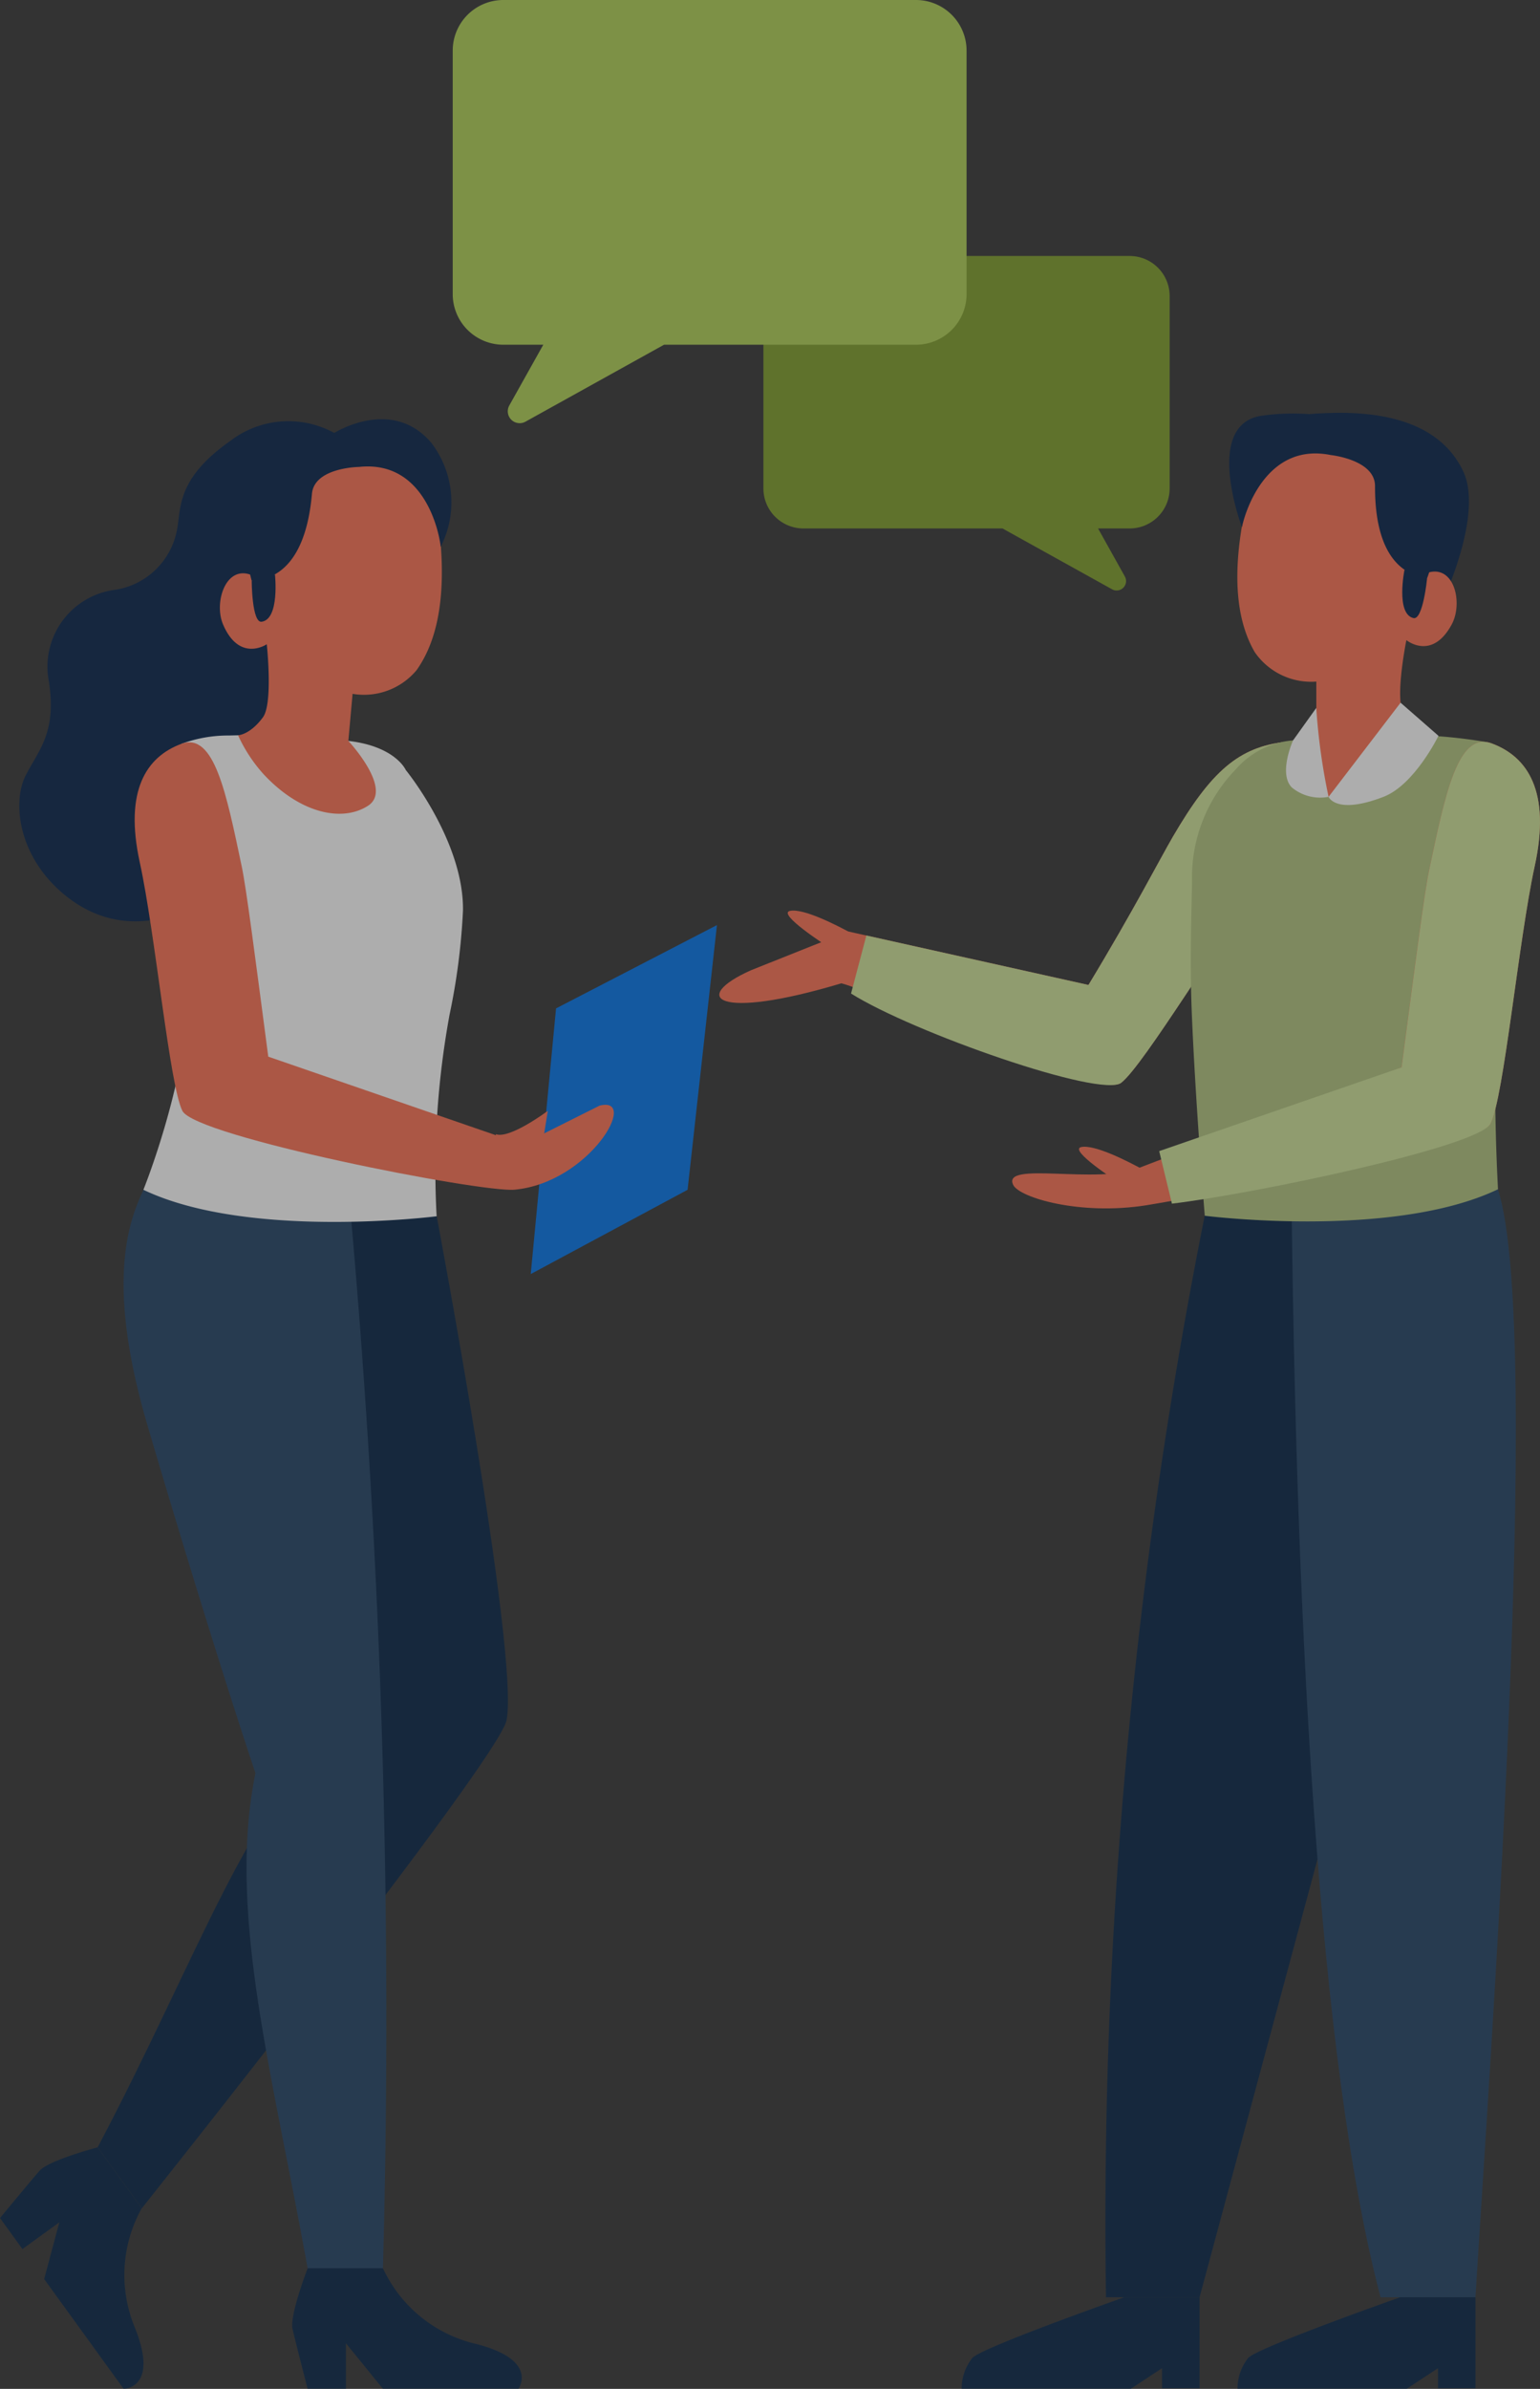 <svg xmlns="http://www.w3.org/2000/svg" width="80.436" height="124.733" viewBox="0 0 80.436 124.733">
  <rect x="0" y="0" width="80.436" height="124.733" fill="#333333" stroke="none"/>
  <g id="atribuidos_icon" transform="translate(-653.312 -204.606)" opacity="0.6">
    <g id="Grupo_12548" data-name="Grupo 12548" transform="translate(690.88 226.16)">
      <g id="Grupo_12547" data-name="Grupo 12547" transform="translate(0 17.179)">
        <path id="Caminho_26692" data-name="Caminho 26692" d="M727.534,250.6c1.809.659,1.346,4.008-1.017,7.052-2.333,3-6.414,9.825-7.6,10.752s-12.191-4.548-14.616-5.193c-6.581,1.976-7.9.739-4.724-.68l5.079-2.027,12.552,2.794c2.371-3.915,3.727-6.572,4.419-7.757C723.607,252.158,725.052,250.862,727.534,250.6Z" transform="translate(-697.924 -250.601)" fill="#fc6f51"/>
        <path id="Caminho_26693" data-name="Caminho 26693" d="M705.563,262.282c-.854-.467-2.577-1.346-3.274-1.2s1.917,1.824,1.917,1.824Z" transform="translate(-698.595 -252.253)" fill="#fc6f51"/>
        <path id="Caminho_26694" data-name="Caminho 26694" d="M728.824,250.6c-2.483.261-3.928,1.557-5.908,4.941-.692,1.185-2.049,3.842-4.419,7.757l-11.6-2.583-.8,3.03c3.224,2.03,13.064,5.478,14.113,4.659,1.188-.927,5.268-7.748,7.6-10.752C730.17,254.609,730.633,251.26,728.824,250.6Z" transform="translate(-699.214 -250.601)" fill="#cee398"/>
      </g>
      <path id="Caminho_26695" data-name="Caminho 26695" d="M734.407,230.276c2.483-.207,6.623-.2,8.131,2.97,1.187,2.492-1.467,7.657-1.467,7.657l-3.973-1.054Z" transform="translate(-703.685 -230.201)" fill="#042047"/>
      <path id="Caminho_26696" data-name="Caminho 26696" d="M726.788,336.2l15.582-57.854-15.315,1.383A268.376,268.376,0,0,0,721.9,336.2Z" transform="translate(-701.701 -237.803)" fill="#042244"/>
      <path id="Caminho_26697" data-name="Caminho 26697" d="M725.385,347.047V351.8h-1.961v-1.048l-1.633,1.075h-8.832a2.549,2.549,0,0,1,.563-1.619c.576-.573,7.93-3.162,7.93-3.162Z" transform="translate(-700.298 -248.65)" fill="#042244"/>
      <path id="Caminho_26698" data-name="Caminho 26698" d="M744.2,278.346c2.395,7.4-.478,46.436-1.173,57.854h-4.956c-3.3-12.526-4.391-35.719-4.637-56.471Z" transform="translate(-703.531 -237.803)" fill="#204164"/>
      <path id="Caminho_26699" data-name="Caminho 26699" d="M742.56,250.534a26.508,26.508,0,0,0-3.816-.362s-5.954-.17-6.232.282a4.435,4.435,0,0,0-3,1.519,8.109,8.109,0,0,0-2.28,5.76c.012.845-.139,3.837-.008,7.009.192,4.668.676,10.533.676,10.533s9.816,1.247,15.315-1.383a107.442,107.442,0,0,1,0-11.261A82.88,82.88,0,0,0,742.56,250.534Z" transform="translate(-702.541 -233.349)" fill="#b0c37d"/>
      <path id="Caminho_26700" data-name="Caminho 26700" d="M731.083,233.072c-1.277,4.277-1.411,7.654-.116,9.88a3.574,3.574,0,0,0,3.216,1.537l0,2.467s-1.864,2.143-.62,3.126,3.407.092,4.867-.987a5.269,5.269,0,0,0,1.517-1.9s-.619-.075-1.212-1.055c-.465-.77.152-3.816.152-3.816s1.334,1.1,2.37-.823c.591-1.1.144-3.114-1.242-2.7a5.258,5.258,0,0,0-3.036-6.237C732.684,230.611,731.083,233.072,731.083,233.072Z" transform="translate(-702.998 -230.455)" fill="#fc6f51"/>
      <path id="Caminho_26701" data-name="Caminho 26701" d="M741.139,250.684c1.871.693,3.1,2.5,2.247,6.406-.84,3.85-1.609,12.048-2.306,13.446S723.1,274.8,723.1,274.8c-3.471.547-6.629-.4-6.952-1.06-.622-1.273,4.386,0,6.564-.889l13.716-5.247c.732-5.565,1.188-9.118,1.439-10.3C738.7,253.367,739.36,250.026,741.139,250.684Z" transform="translate(-700.794 -233.422)" fill="#fc6f51"/>
      <path id="Caminho_26702" data-name="Caminho 26702" d="M734.857,232.416s2.315.239,2.312,1.622.173,4.456,2.72,4.811c0,0,1.665-4.3-.168-6.621a3.49,3.49,0,0,0-3.425-1.46,11.54,11.54,0,0,0-4.976-.415c-3.177.381-1.1,5.832-1.1,5.832C730.321,235.624,731.386,231.715,734.857,232.416Z" transform="translate(-702.918 -230.21)" fill="#042047"/>
      <path id="Caminho_26703" data-name="Caminho 26703" d="M741.584,240.375s-.211,2.2-.714,2.081c-.936-.224-.466-2.526-.466-2.526Z" transform="translate(-704.613 -231.737)" fill="#042047"/>
      <path id="Caminho_26704" data-name="Caminho 26704" d="M742.5,347.047V351.8h-1.961v-1.048l-1.633,1.075H730.07a2.551,2.551,0,0,1,.563-1.619c.577-.573,7.931-3.162,7.931-3.162Z" transform="translate(-703 -248.65)" fill="#042244"/>
      <path id="Caminho_26705" data-name="Caminho 26705" d="M735.716,253.091l3.761-4.915,1.979,1.729s-1.243,2.558-2.87,3.186C736.092,254.052,735.716,253.091,735.716,253.091Z" transform="translate(-703.891 -233.039)" fill="#fff"/>
      <path id="Caminho_26706" data-name="Caminho 26706" d="M735.3,253.142a32.56,32.56,0,0,1-.643-4.641l-1.212,1.694s-.78,1.726-.067,2.456A2.324,2.324,0,0,0,735.3,253.142Z" transform="translate(-703.475 -233.09)" fill="#fff"/>
      <path id="Caminho_26707" data-name="Caminho 26707" d="M725.21,271.973l.665,2.743c4.243-.505,16.037-2.963,16.643-4.179.7-1.4,1.465-9.6,2.306-13.446.851-3.9-.376-5.713-2.247-6.406-1.779-.659-2.435,2.683-3.268,6.616-.251,1.187-.707,4.739-1.439,10.3Z" transform="translate(-702.232 -233.422)" fill="#cee398"/>
      <path id="Caminho_26708" data-name="Caminho 26708" d="M723.627,276.925c-.854-.467-2.577-1.346-3.273-1.2s1.917,1.824,1.917,1.824Z" transform="translate(-701.447 -237.386)" fill="#fc6f51"/>
    </g>
    <g id="Grupo_12549" data-name="Grupo 12549" transform="translate(653.312 226.499)">
      <path id="Caminho_26709" data-name="Caminho 26709" d="M670.962,231.339a4.982,4.982,0,0,0-5.448.425c-2.907,2.052-2.526,3.587-2.792,4.743a3.884,3.884,0,0,1-3.323,3.035,4.046,4.046,0,0,0-3.345,4.771c.407,2.65-.5,3.528-1.208,4.9s-.424,4.248,2.055,6.264c4.2,3.412,8.7-.666,8.7-.666l4.442-5.683Z" transform="translate(-653.501 -230.624)" fill="#042047"/>
      <path id="Caminho_26710" data-name="Caminho 26710" d="M687.553,266.316l-1.322,13.871,8.192-4.4,1.534-13.821Z" transform="translate(-658.51 -235.556)" fill="#0073e9"/>
      <path id="Caminho_26711" data-name="Caminho 26711" d="M677.078,280.021s4.314,22.852,3.651,26.307c-.393,2.055-19.054,25.493-19.054,25.493l-2.307-3.186c5.322-10.084,8.034-18.355,12.67-21.726L666.4,280.021Z" transform="translate(-654.268 -238.407)" fill="#042244"/>
      <path id="Caminho_26712" data-name="Caminho 26712" d="M662.017,278.379c-.738,1.587-2.011,4.745.2,12.271,1.023,3.48,3.564,11.963,5.648,18.186-1.475,7.241.865,15.544,2.725,25.854h3.933a475.239,475.239,0,0,0-1.656-54.741Z" transform="translate(-654.522 -238.147)" fill="#204164"/>
      <path id="Caminho_26713" data-name="Caminho 26713" d="M664.189,250.642a7.011,7.011,0,0,1,2.49-.437s5.954-.17,6.232.282c2.462.281,3,1.519,3,1.519s3.04,3.723,2.988,7.34a33.847,33.847,0,0,1-.7,5.429,45.028,45.028,0,0,0-.677,10.533s-9.816,1.247-15.315-1.383c0,0,2.692-6.647,2.342-11.682C664.246,257.806,664.189,250.642,664.189,250.642Z" transform="translate(-654.717 -233.694)" fill="#fff"/>
      <path id="Caminho_26714" data-name="Caminho 26714" d="M678.01,234.174c.881,4.376.706,7.751-.786,9.848a3.574,3.574,0,0,1-3.343,1.237l-.222,2.458s2.36,2.52,1.031,3.384-3.526.429-5.455-1.642a7.968,7.968,0,0,1-1.336-2.036s.623-.018,1.3-.94c.533-.723.2-3.813.2-3.813s-1.428.973-2.284-1.036c-.489-1.147.141-3.115,1.483-2.577a5.258,5.258,0,0,1,3.592-5.934C676.64,231.578,678.01,234.174,678.01,234.174Z" transform="translate(-655.465 -230.924)" fill="#fc6f51"/>
      <path id="Caminho_26715" data-name="Caminho 26715" d="M664.1,250.715c-1.805.669-2.99,2.417-2.168,6.183.811,3.715,1.553,11.63,2.225,12.978s15.6,4.28,17.352,4.117c3.92-.365,6.544-4.924,4.438-4.389l-4.035,2.021-13.268-4.578c-.707-5.371-1.147-8.8-1.389-9.945C666.454,253.3,665.822,250.078,664.1,250.715Z" transform="translate(-654.632 -233.767)" fill="#fc6f51"/>
      <path id="Caminho_26716" data-name="Caminho 26716" d="M672.242,345.248s-.948,2.451-.789,3.168.789,3.128.789,3.128h2v-2.377l1.933,2.377h7.077s1.123-1.546-2.349-2.377a7.15,7.15,0,0,1-4.728-3.919Z" transform="translate(-656.173 -248.705)" fill="#042244"/>
      <path id="Caminho_26717" data-name="Caminho 26717" d="M658.412,337.75s-2.542.669-3.029,1.219-2.071,2.473-2.071,2.473l1.172,1.62,1.926-1.395-.792,2.96,4.15,5.732s1.912,0,.547-3.3a7.145,7.145,0,0,1,.4-6.127Z" transform="translate(-653.312 -247.521)" fill="#042244"/>
      <path id="Caminho_26718" data-name="Caminho 26718" d="M684.062,274.7c.725.277,2.719-1.218,2.719-1.218l-.2,1.24s-.583,2-1.433,1.747S684.062,274.7,684.062,274.7Z" transform="translate(-658.167 -237.374)" fill="#fc6f51"/>
      <path id="Caminho_26719" data-name="Caminho 26719" d="M674.448,233.092s-2.327.027-2.45,1.4-.578,4.422-3.148,4.542c0,0-1.266-4.429.771-6.577a3.49,3.49,0,0,1,3.544-1.141s3.03-1.922,5.081.533a5.115,5.115,0,0,1,.475,5.415C678.672,236.7,677.968,232.711,674.448,233.092Z" transform="translate(-655.704 -230.604)" fill="#042047"/>
      <path id="Caminho_26720" data-name="Caminho 26720" d="M668.923,240.556s.008,2.212.521,2.138c.952-.137.694-2.473.694-2.473Z" transform="translate(-655.777 -232.123)" fill="#042047"/>
    </g>
    <path id="Caminho_26721" data-name="Caminho 26721" d="M702.756,220.478h17.036a2.09,2.09,0,0,1,2.089,2.09v10.048a2.09,2.09,0,0,1-2.089,2.089h-1.65l1.4,2.509a.491.491,0,0,1-.666.669l-5.724-3.178h-10.4a2.09,2.09,0,0,1-2.089-2.089V222.568A2.09,2.09,0,0,1,702.756,220.478Z" transform="translate(-7.477 -2.506)" fill="#7d9c28"/>
    <path id="Caminho_26722" data-name="Caminho 26722" d="M705.587,204.606H684.035a2.644,2.644,0,0,0-2.644,2.644v12.712a2.644,2.644,0,0,0,2.644,2.643h2.087l-1.777,3.175a.621.621,0,0,0,.843.845l7.241-4.02h13.158a2.643,2.643,0,0,0,2.643-2.643V207.25A2.644,2.644,0,0,0,705.587,204.606Z" transform="translate(-4.433)" fill="#afd154"/>
  </g>
</svg>
